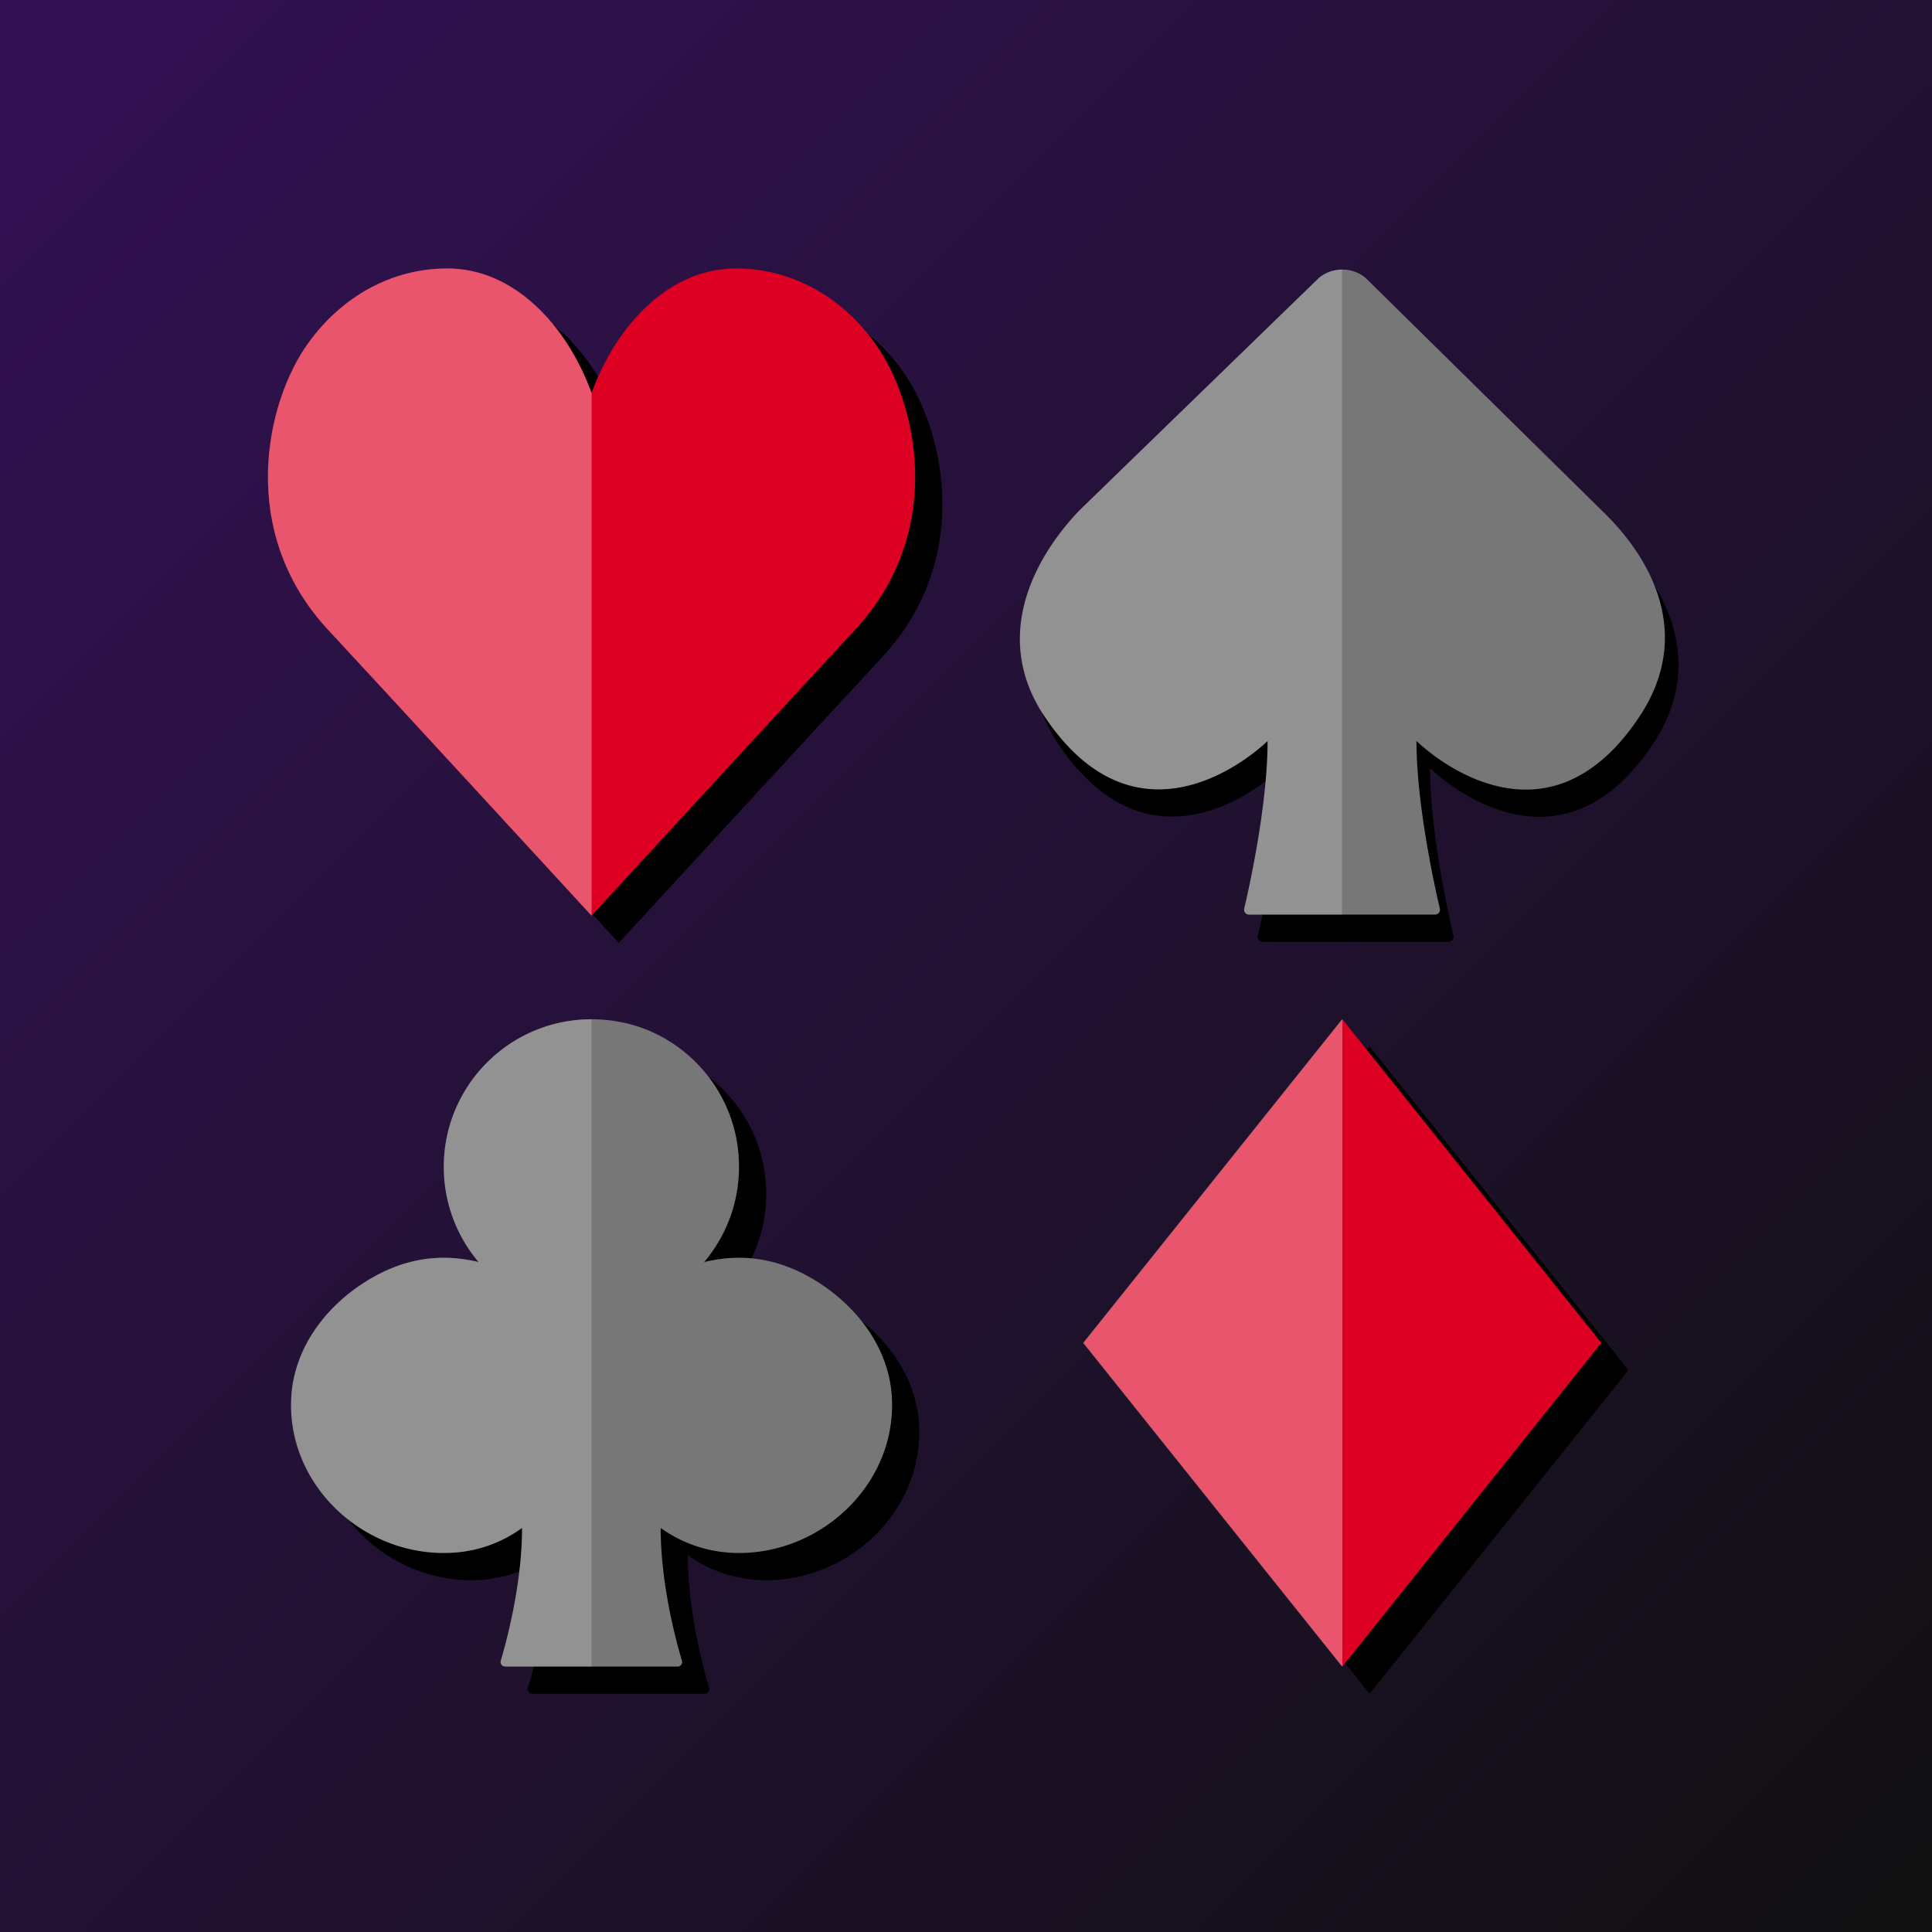 <?xml version="1.0" encoding="UTF-8" standalone="no"?>
<!-- Created with Inkscape (http://www.inkscape.org/) -->

<svg
   width="512"
   height="512"
   viewBox="0 0 135.467 135.467"
   version="1.1"
   id="svg5"
   xml:space="preserve"
   inkscape:version="1.2.2 (b0a84865, 2022-12-01)"
   sodipodi:docname="logo.svg"
   inkscape:export-filename="logo.png"
   inkscape:export-xdpi="96"
   inkscape:export-ydpi="96"
   xmlns:inkscape="http://www.inkscape.org/namespaces/inkscape"
   xmlns:sodipodi="http://sodipodi.sourceforge.net/DTD/sodipodi-0.dtd"
   xmlns:xlink="http://www.w3.org/1999/xlink"
   xmlns="http://www.w3.org/2000/svg"
   xmlns:svg="http://www.w3.org/2000/svg"><rect x="0" y="0" width="135.467" height="135.467" fill="#333333" stroke="none"/><sodipodi:namedview
     id="namedview7"
     pagecolor="#505050"
     bordercolor="#eeeeee"
     borderopacity="1"
     inkscape:showpageshadow="0"
     inkscape:pageopacity="0"
     inkscape:pagecheckerboard="0"
     inkscape:deskcolor="#505050"
     inkscape:document-units="mm"
     showgrid="false"
     showguides="true"
     inkscape:zoom="1.4142136"
     inkscape:cx="260.56885"
     inkscape:cy="251.37646"
     inkscape:window-width="1920"
     inkscape:window-height="1027"
     inkscape:window-x="1728"
     inkscape:window-y="25"
     inkscape:window-maximized="1"
     inkscape:current-layer="layer1" /><defs
     id="defs2"><linearGradient
       inkscape:collect="always"
       id="linearGradient817"><stop
         style="stop-color:#331155;stop-opacity:1;"
         offset="0"
         id="stop813" /><stop
         style="stop-color:#111111;stop-opacity:1;"
         offset="1"
         id="stop815" /></linearGradient><linearGradient
       inkscape:collect="always"
       xlink:href="#linearGradient817"
       id="linearGradient819"
       x1="0"
       y1="0"
       x2="135.467"
       y2="135.467"
       gradientUnits="userSpaceOnUse" /></defs><g
     inkscape:label="Layer 1"
     inkscape:groupmode="layer"
     id="layer1"><rect
       style="fill:url(#linearGradient819);stroke-width:0.265;stop-color:#000000;fill-opacity:1"
       id="rect234"
       width="135.467"
       height="135.467"
       x="0"
       y="0" /><path
       d="M 96.033,73.376 77.879,96.068 96.033,118.761 114.187,96.068 Z"
       style="fill:#000000;fill-opacity:1;stroke-width:0.413"
       id="path3424-6" /><path
       d="m 48.233,109.041 c 0,4.021 1.11,8.042 1.492,9.31 A 0.319,0.319 0 0 1 49.413,118.761 H 37.333 a 0.319,0.319 0 0 1 -0.312,-0.408 c 0.38,-1.274 1.493,-5.34 1.493,-9.311 -1.601,1.159 -3.45,1.757 -5.49,1.757 -5.922,0 -11.06,-4.973 -10.69,-10.97 0.208,-3.372 2.355,-6.265 5.216,-8.06 2.872,-1.803 5.535,-1.947 7.916,-1.369 a 10.304,10.304 0 0 1 -2.443,-6.673 c 0,-6.392 5.795,-11.431 12.417,-10.151 4.146,0.801 7.44,4.207 8.135,8.371 0.541,3.23 -0.423,6.236 -2.294,8.453 2.398,-0.581 5.082,-0.431 7.976,1.406 2.848,1.808 4.988,4.694 5.184,8.061 0.347,5.981 -4.808,10.933 -10.717,10.933 -2.012,0 -3.92,-0.622 -5.492,-1.757"
       style="fill:#000000;fill-opacity:1;stroke-width:0.413"
       id="path3442-1" /><path
       d="m 100.274,53.859 c 0,0 8.734,8.734 15.657,-1.74 3.602,-5.452 1.16,-10.763 -2.681,-14.433 l -16.536,-16.283 c -0.93,-0.794 -2.361,-0.794 -3.293,0 l -16.774,16.283 c -3.3,3.453 -6.111,8.968 -2.468,14.433 6.959,10.437 15.656,1.74 15.656,1.74 0,4.458 -1.269,10.188 -1.64,11.761 a 0.341,0.341 0 0 0 0.343,0.416 h 13.035 a 0.339,0.339 0 0 0 0.34,-0.414 c -0.369,-1.578 -1.64,-7.332 -1.64,-11.762"
       style="fill:#000000;fill-opacity:1;stroke-width:0.413"
       id="path3451-8" /><path
       d="m 43.387,29.458 c 1.752,-4.788 5.458,-8.728 10.112,-8.728 3.917,0 7.407,1.976 9.758,5.237 2.95,4.092 5.036,13.2 -1.421,20.13 -3.276,3.517 -18.45,20.018 -18.45,20.018 0,0 -15.173,-16.502 -18.45,-20.018 -6.457,-6.929 -4.372,-16.038 -1.42,-20.13 2.351,-3.261 5.842,-5.237 9.758,-5.237 4.654,0 8.361,3.94 10.112,8.728"
       style="font-variation-settings:normal;vector-effect:none;fill:#000000;fill-opacity:1;stroke-width:0.413;stroke-linecap:butt;stroke-linejoin:miter;stroke-miterlimit:4;stroke-dasharray:none;stroke-dashoffset:0;stroke-opacity:1;-inkscape-stroke:none;stop-color:#000000"
       id="path3433-8" /><path
       d="m 41.479,27.55 c 1.752,-4.788 5.458,-8.728 10.112,-8.728 3.917,0 7.407,1.976 9.758,5.237 2.95,4.092 5.036,13.2 -1.421,20.13 -3.276,3.517 -18.45,20.018 -18.45,20.018 0,0 -15.173,-16.502 -18.45,-20.018 -6.457,-6.929 -4.372,-16.038 -1.42,-20.13 2.352,-3.261 5.842,-5.237 9.758,-5.237 4.654,0 8.361,3.94 10.112,8.728"
       style="font-variation-settings:normal;vector-effect:none;fill:#dd0022;fill-opacity:1;stroke-width:0.413;stroke-linecap:butt;stroke-linejoin:miter;stroke-miterlimit:4;stroke-dasharray:none;stroke-dashoffset:0;stroke-opacity:1;-inkscape-stroke:none;stop-color:#000000"
       id="path3433" /><path
       id="path3433-4"
       style="fill:#ffffff;fill-opacity:0.333;stroke-width:0.413"
       d="m 31.367,18.822 c -3.916,0 -7.406,1.976 -9.758,5.237 -2.951,4.092 -5.037,13.201 1.42,20.13 3.276,3.516 18.45,20.018 18.45,20.018 V 27.55 C 39.728,22.762 36.021,18.822 31.367,18.822 Z" /><path
       d="m 46.326,107.134 c 0,4.021 1.11,8.042 1.492,9.31 a 0.319,0.319 0 0 1 -0.312,0.41 H 35.425 a 0.319,0.319 0 0 1 -0.312,-0.408 c 0.38,-1.274 1.493,-5.34 1.493,-9.311 -1.601,1.159 -3.45,1.757 -5.49,1.757 -5.922,0 -11.06,-4.973 -10.69,-10.97 0.208,-3.372 2.355,-6.265 5.216,-8.06 2.872,-1.803 5.535,-1.947 7.916,-1.369 A 10.304,10.304 0 0 1 31.116,81.819 c 0,-6.392 5.795,-11.431 12.417,-10.151 4.146,0.801 7.44,4.207 8.135,8.371 0.541,3.23 -0.423,6.236 -2.294,8.453 2.398,-0.581 5.082,-0.431 7.976,1.406 2.848,1.808 4.988,4.694 5.184,8.061 0.347,5.981 -4.808,10.933 -10.717,10.933 -2.012,0 -3.92,-0.622 -5.492,-1.757"
       style="fill:#777777;fill-opacity:1;stroke-width:0.413"
       id="path3442" /><path
       d="m 99.32,51.952 c 0,0 8.734,8.734 15.657,-1.74 3.602,-5.452 1.16,-10.763 -2.681,-14.433 l -16.536,-16.283 c -0.93,-0.794 -2.361,-0.794 -3.293,0 l -16.774,16.283 c -3.3,3.453 -6.111,8.968 -2.468,14.433 6.959,10.437 15.656,1.74 15.656,1.74 0,4.458 -1.269,10.188 -1.64,11.761 a 0.341,0.341 0 0 0 0.343,0.416 h 13.035 a 0.339,0.339 0 0 0 0.34,-0.414 c -0.369,-1.578 -1.64,-7.332 -1.64,-11.762"
       style="fill:#777777;fill-opacity:1;stroke-width:0.413"
       id="path3451" /><path
       d="M 94.125,71.469 75.971,94.161 94.125,116.853 112.279,94.161 Z"
       style="fill:#dd0022;fill-opacity:1;stroke-width:0.413"
       id="path3424" /><path
       id="path3442-6"
       style="fill:#ffffff;fill-opacity:0.2;stroke-width:0.413"
       d="M 41.396,71.469 C 35.713,71.507 31.116,76.127 31.116,81.82 a 10.304,10.304 0 0 0 2.443,6.673 c -2.381,-0.579 -5.045,-0.435 -7.917,1.369 -2.861,1.795 -5.008,4.688 -5.216,8.06 -0.371,5.997 4.767,10.97 10.689,10.97 2.04,0 3.889,-0.598 5.49,-1.758 0,3.971 -1.113,8.037 -1.493,9.311 a 0.319,0.319 0 0 0 0.312,0.409 h 6.054 V 71.47 c -0.028,-3.4e-5 -0.056,-0.001 -0.083,-8.87e-4 z" /><path
       id="path3451-5"
       style="fill:#ffffff;fill-opacity:0.2;stroke-width:0.413"
       d="m 94.102,18.902 c -0.586,0.003 -1.172,0.2 -1.635,0.594 L 75.693,35.779 c -3.3,3.453 -6.111,8.968 -2.468,14.433 6.959,10.437 15.657,1.739 15.657,1.739 0,4.458 -1.27,10.188 -1.641,11.761 a 0.341,0.341 0 0 0 0.343,0.416 h 6.517 z" /><path
       id="path3424-8"
       style="fill:#ffffff;fill-opacity:0.333;stroke-width:0.413"
       d="m 94.098,71.469 -18.154,22.692 18.154,22.692 0.027,-0.035 V 71.503 Z" /></g></svg>
